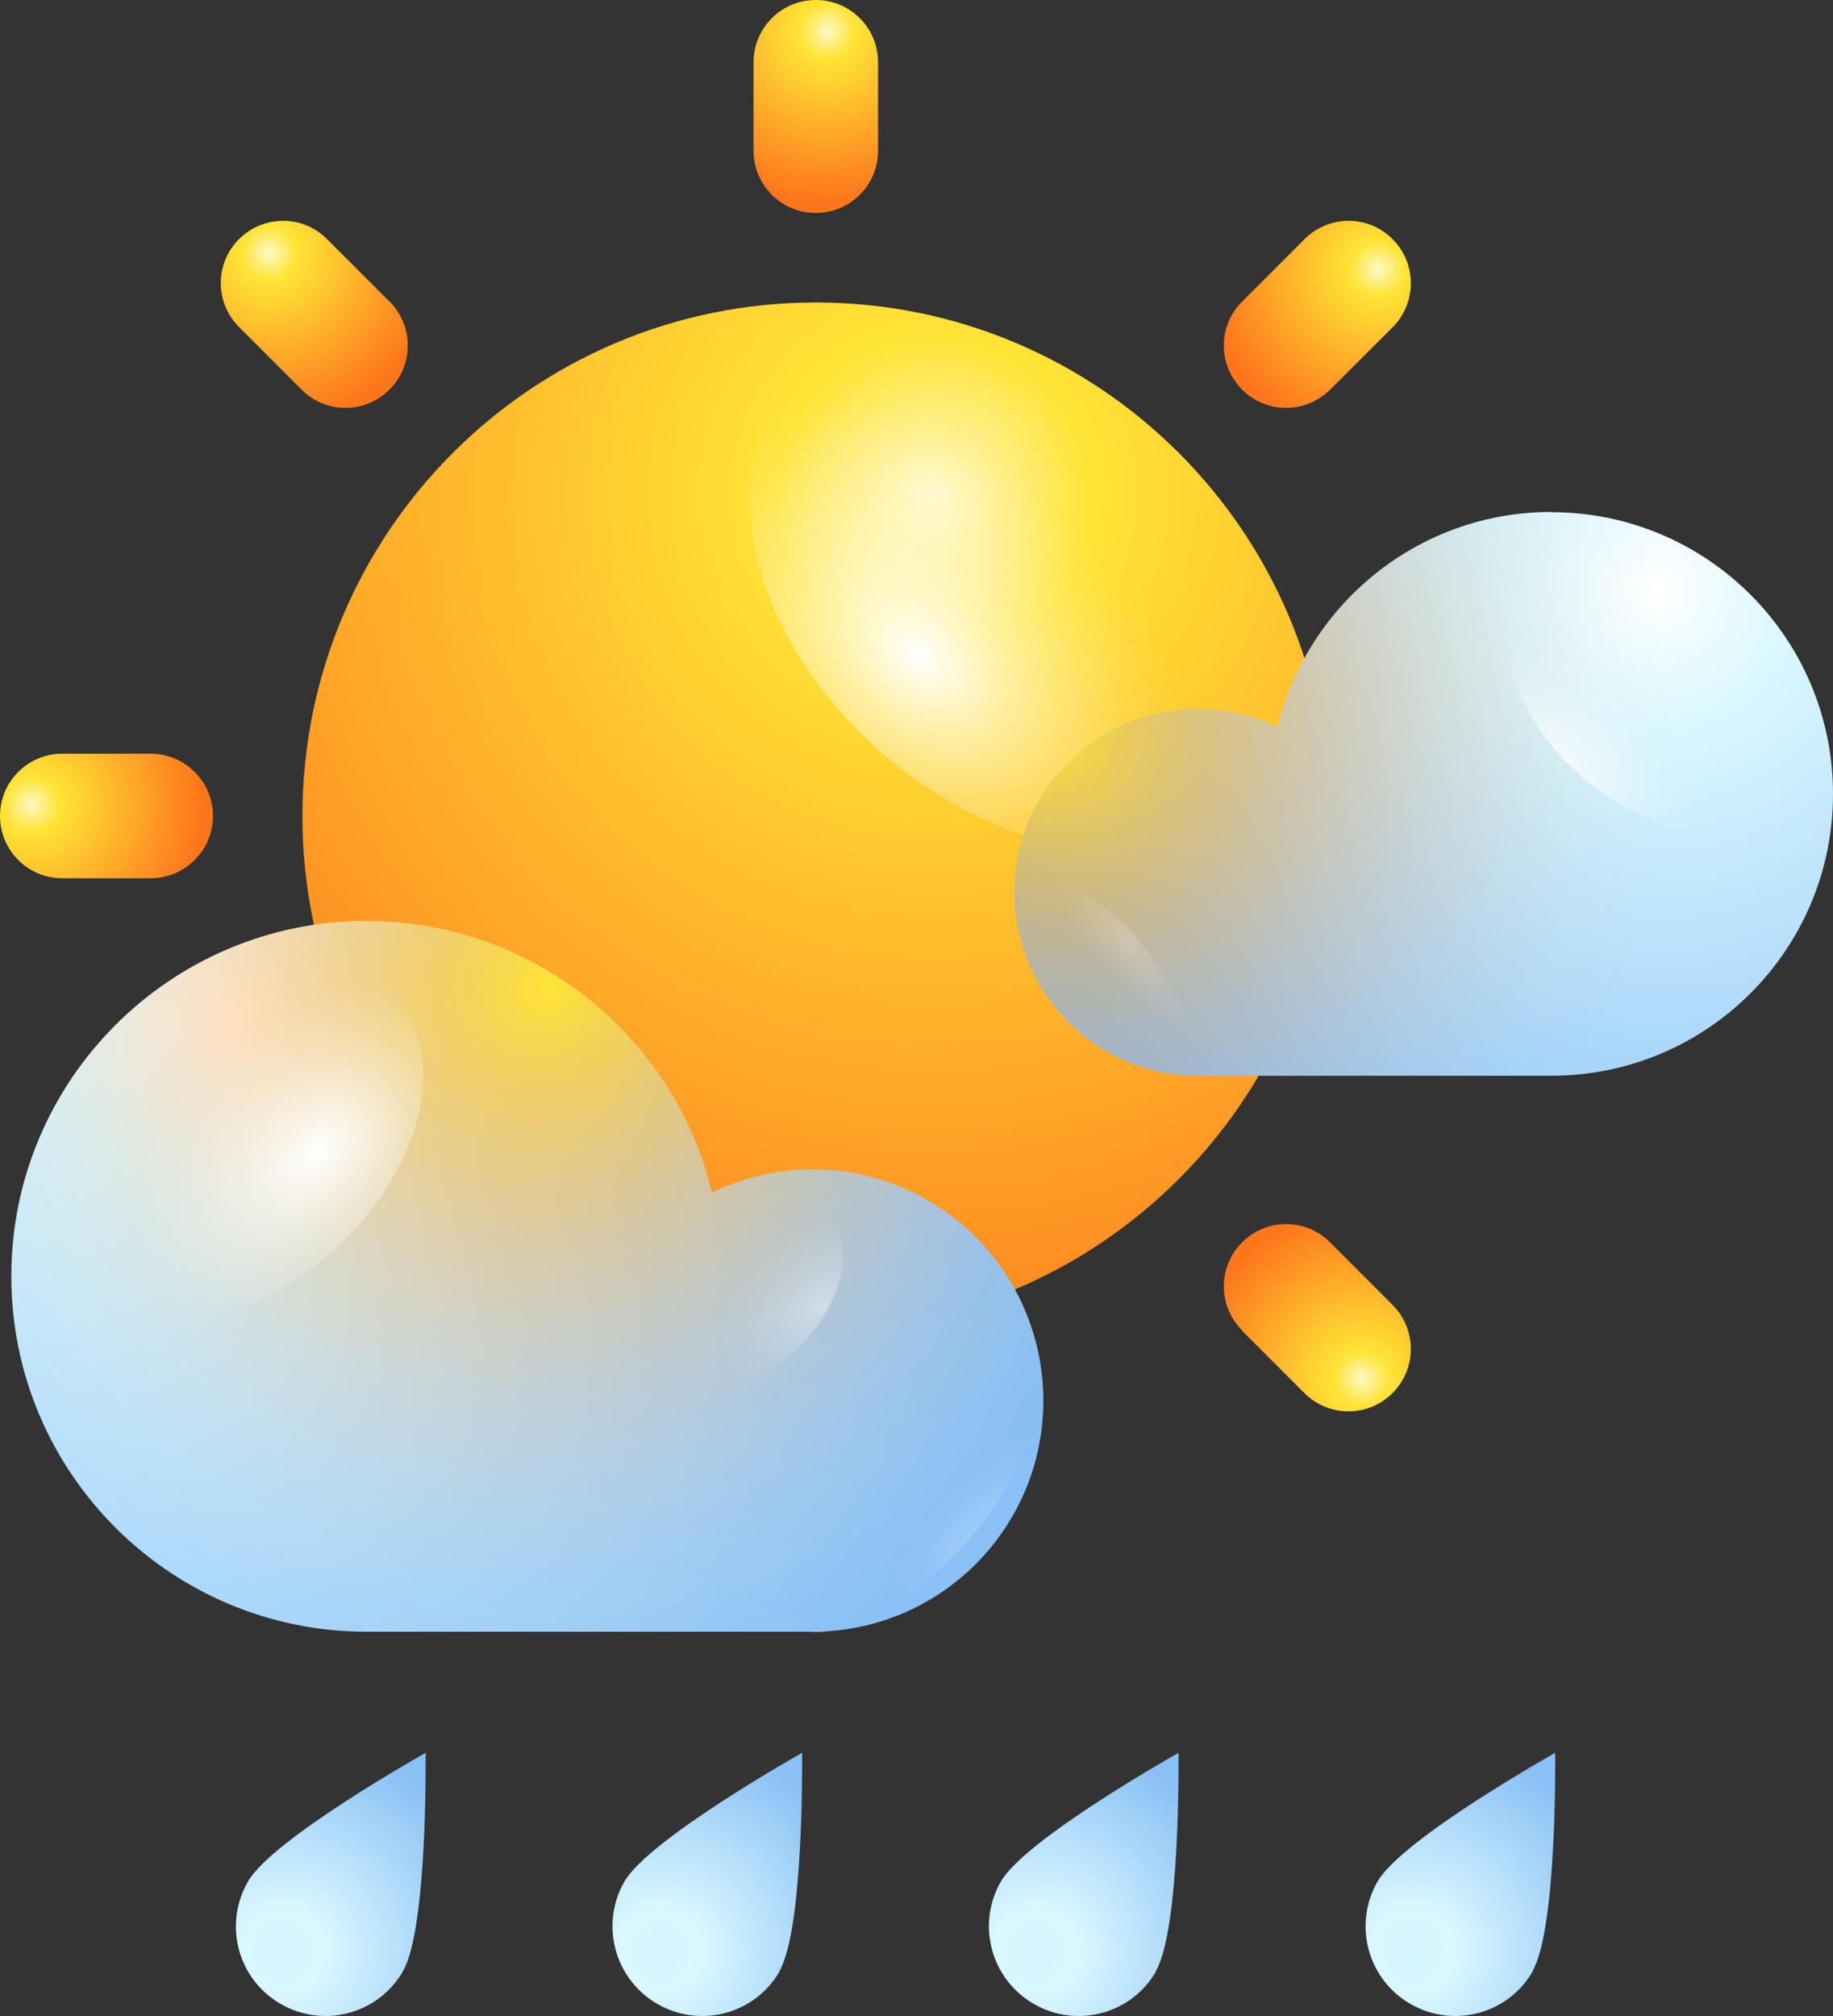 <?xml version="1.0" encoding="UTF-8"?>
<svg xmlns="http://www.w3.org/2000/svg" xmlns:xlink="http://www.w3.org/1999/xlink" viewBox="0 0 84.19 92.58">
  <rect x="0" y="0" width="84.19" height="92.58" fill="#333333" stroke="none"/>
  <defs>
    <style>
      .cls-1 {
        fill: url(#radial-gradient-10);
      }

      .cls-2 {
        fill: url(#radial-gradient-24);
      }

      .cls-2, .cls-3, .cls-4, .cls-5, .cls-6, .cls-7, .cls-8, .cls-9, .cls-10, .cls-11, .cls-12, .cls-13 {
        mix-blend-mode: overlay;
      }

      .cls-3 {
        fill: url(#radial-gradient-20);
      }

      .cls-4 {
        fill: url(#radial-gradient-2);
      }

      .cls-14 {
        fill: url(#radial-gradient-9);
      }

      .cls-5 {
        fill: url(#radial-gradient-14);
      }

      .cls-5, .cls-9, .cls-12 {
        opacity: .4;
      }

      .cls-6 {
        fill: url(#radial-gradient-22);
      }

      .cls-15 {
        fill: url(#radial-gradient-16);
      }

      .cls-16 {
        fill: url(#radial-gradient-5);
      }

      .cls-17 {
        fill: url(#radial-gradient);
      }

      .cls-18 {
        fill: url(#radial-gradient-3);
      }

      .cls-19 {
        isolation: isolate;
      }

      .cls-20 {
        fill: url(#radial-gradient-11);
      }

      .cls-21 {
        fill: url(#radial-gradient-8);
      }

      .cls-22 {
        fill: url(#radial-gradient-23);
      }

      .cls-23 {
        fill: url(#radial-gradient-21);
      }

      .cls-24 {
        fill: url(#radial-gradient-4);
      }

      .cls-7 {
        fill: url(#Degradado_sin_nombre_34-3);
      }

      .cls-7, .cls-11 {
        opacity: .2;
      }

      .cls-25 {
        fill: url(#radial-gradient-25);
      }

      .cls-26 {
        fill: url(#radial-gradient-12);
      }

      .cls-27 {
        fill: url(#radial-gradient-19);
      }

      .cls-8 {
        fill: url(#radial-gradient-26);
      }

      .cls-28 {
        fill: url(#radial-gradient-15);
      }

      .cls-9 {
        fill: url(#Degradado_sin_nombre_34);
      }

      .cls-10 {
        fill: url(#radial-gradient-17);
      }

      .cls-11 {
        fill: url(#Degradado_sin_nombre_34-2);
      }

      .cls-29 {
        fill: url(#radial-gradient-6);
      }

      .cls-30 {
        fill: url(#radial-gradient-7);
      }

      .cls-12 {
        fill: url(#radial-gradient-18);
      }

      .cls-13 {
        fill: url(#radial-gradient-13);
      }
    </style>
    <radialGradient id="radial-gradient" cx="131.61" cy="22.68" fx="131.61" fy="22.68" r="44.76" gradientTransform="translate(174.48) rotate(-180) scale(1 -1)" gradientUnits="userSpaceOnUse">
      <stop offset="0" stop-color="#fff8c7"/>
      <stop offset=".16" stop-color="#ffe436"/>
      <stop offset="1" stop-color="#fe761c"/>
    </radialGradient>
    <radialGradient id="radial-gradient-2" cx="1371.07" cy="-2040.82" fx="1371.07" fy="-2040.82" r="6.72" gradientTransform="translate(-2105.97 -4233.16) rotate(126.03) scale(1.43 2.08) skewX(-4.38)" gradientUnits="userSpaceOnUse">
      <stop offset="0" stop-color="#fff"/>
      <stop offset=".1" stop-color="#fff" stop-opacity=".85"/>
      <stop offset=".29" stop-color="#fff" stop-opacity=".59"/>
      <stop offset=".47" stop-color="#fff" stop-opacity=".38"/>
      <stop offset=".63" stop-color="#fff" stop-opacity=".22"/>
      <stop offset=".78" stop-color="#fff" stop-opacity=".1"/>
      <stop offset=".91" stop-color="#fff" stop-opacity=".03"/>
      <stop offset="1" stop-color="#fff" stop-opacity="0"/>
    </radialGradient>
    <radialGradient id="Degradado_sin_nombre_34" data-name="Degradado sin nombre 34" cx="-2803.58" cy="2440.27" fx="-2803.58" fy="2440.27" r="6.48" gradientTransform="translate(-3802.46 -1258.84) rotate(-136.79) scale(1.61 .68) skewX(11.83)" gradientUnits="userSpaceOnUse">
      <stop offset="0" stop-color="#fff"/>
      <stop offset=".1" stop-color="#fff" stop-opacity=".85"/>
      <stop offset=".29" stop-color="#fff" stop-opacity=".59"/>
      <stop offset=".47" stop-color="#fff" stop-opacity=".38"/>
      <stop offset=".63" stop-color="#fff" stop-opacity=".22"/>
      <stop offset=".78" stop-color="#fff" stop-opacity=".1"/>
      <stop offset=".91" stop-color="#fff" stop-opacity=".03"/>
      <stop offset="1" stop-color="#fff" stop-opacity="0"/>
    </radialGradient>
    <radialGradient id="radial-gradient-3" cx="37.99" cy="1.44" fx="37.99" fy="1.44" r="7.79" gradientTransform="matrix(1,0,0,1,0,0)" xlink:href="#radial-gradient"/>
    <radialGradient id="radial-gradient-4" cx="364.96" cy="-379.21" fx="364.96" fy="-379.21" r="7.79" gradientTransform="translate(22.44 537.83) rotate(-45)" xlink:href="#radial-gradient"/>
    <radialGradient id="radial-gradient-5" cx="865.24" cy="-417.35" fx="865.24" fy="-417.35" r="7.79" gradientTransform="translate(418.8 902.19) rotate(-90)" xlink:href="#radial-gradient"/>
    <radialGradient id="radial-gradient-6" cx="1246.05" cy="-90.38" fx="1246.05" fy="-90.38" r="7.79" gradientTransform="translate(956.62 879.75) rotate(-135)" xlink:href="#radial-gradient"/>
    <radialGradient id="radial-gradient-7" cx="1284.03" cy="409.9" fx="1284.03" fy="409.9" r="7.79" gradientTransform="translate(1320.98 483.39) rotate(-180)" xlink:href="#radial-gradient"/>
    <radialGradient id="radial-gradient-8" cx="957.23" cy="790.71" fx="957.23" fy="790.71" r="7.79" gradientTransform="translate(1298.54 -54.43) rotate(135)" xlink:href="#radial-gradient"/>
    <radialGradient id="radial-gradient-9" cx="456.78" cy="828.69" fx="456.78" fy="828.69" r="7.79" gradientTransform="translate(902.19 -418.79) rotate(90)" xlink:href="#radial-gradient"/>
    <radialGradient id="radial-gradient-10" cx="76.13" cy="501.89" fx="76.13" fy="501.89" r="7.79" gradientTransform="translate(364.36 -396.36) rotate(45)" xlink:href="#radial-gradient"/>
    <radialGradient id="radial-gradient-11" cx="1623.27" cy="46.78" fx="1623.27" fy="46.78" r="40.51" gradientTransform="translate(1633.99) rotate(-180) scale(1 -1)" gradientUnits="userSpaceOnUse">
      <stop offset="0" stop-color="#fff"/>
      <stop offset=".2" stop-color="#d9f7ff"/>
      <stop offset="1" stop-color="#89c0f5"/>
    </radialGradient>
    <radialGradient id="radial-gradient-12" cx="25.22" cy="45.31" fx="25.22" fy="45.31" r="40.53" gradientUnits="userSpaceOnUse">
      <stop offset="0" stop-color="#ffe436"/>
      <stop offset=".08" stop-color="#fece30" stop-opacity=".81"/>
      <stop offset=".18" stop-color="#feb72b" stop-opacity=".6"/>
      <stop offset=".28" stop-color="#fea326" stop-opacity=".41"/>
      <stop offset=".38" stop-color="#fe9322" stop-opacity=".26"/>
      <stop offset=".48" stop-color="#fe861f" stop-opacity=".15"/>
      <stop offset=".58" stop-color="#fe7d1d" stop-opacity=".07"/>
      <stop offset=".68" stop-color="#fe771c" stop-opacity=".02"/>
      <stop offset=".77" stop-color="#fe761c" stop-opacity="0"/>
    </radialGradient>
    <radialGradient id="radial-gradient-13" cx="687.73" cy="-2660.53" fx="687.73" fy="-2660.53" r="4.75" gradientTransform="translate(3739.96 -4233.16) rotate(53.97) scale(1.43 -2.08) skewX(-4.38)" xlink:href="#radial-gradient-2"/>
    <radialGradient id="radial-gradient-14" cx="701.76" cy="-2653.49" fx="701.76" fy="-2653.49" r="2.61" gradientTransform="translate(3739.96 -4233.16) rotate(53.97) scale(1.43 -2.08) skewX(-4.38)" xlink:href="#radial-gradient-2"/>
    <radialGradient id="Degradado_sin_nombre_34-2" data-name="Degradado sin nombre 34" cx="1753.02" cy="184.84" fx="1753.02" fy="184.84" r="2.73" gradientTransform="translate(1538.23 533.92) rotate(-146.99) scale(.84 -2.3) skewX(11.81)" xlink:href="#Degradado_sin_nombre_34"/>
    <radialGradient id="radial-gradient-15" cx="-815.26" cy="27.06" fx="-815.26" fy="27.06" r="32.13" gradientTransform="translate(891.36)" xlink:href="#radial-gradient-11"/>
    <radialGradient id="radial-gradient-16" cx="48.22" cy="33.65" fx="48.22" fy="33.65" r="37.37" xlink:href="#radial-gradient-12"/>
    <radialGradient id="radial-gradient-17" cx="1754.5" cy="-1707.07" fx="1754.5" fy="-1707.07" r="3.77" gradientTransform="translate(-1214.61 -4233.16) rotate(126.03) scale(1.43 2.08) skewX(-4.38)" xlink:href="#radial-gradient-2"/>
    <radialGradient id="radial-gradient-18" cx="1765.63" cy="-1701.48" fx="1765.63" fy="-1701.48" r="2.07" gradientTransform="translate(-1214.61 -4233.16) rotate(126.03) scale(1.43 2.08) skewX(-4.38)" xlink:href="#radial-gradient-2"/>
    <radialGradient id="Degradado_sin_nombre_34-3" data-name="Degradado sin nombre 34" cx="-1045.58" cy="-359.03" fx="-1045.58" fy="-359.03" r="2.17" gradientTransform="translate(1291.02 222.86) rotate(-33.01) scale(.84 2.3) skewX(11.81)" xlink:href="#Degradado_sin_nombre_34"/>
    <radialGradient id="radial-gradient-19" cx="-153.34" cy="50.94" fx="-153.34" fy="50.94" r="9.89" gradientTransform="translate(171.27 122.14) rotate(30)" gradientUnits="userSpaceOnUse">
      <stop offset="0" stop-color="#d4f6ff"/>
      <stop offset=".2" stop-color="#d9f7ff"/>
      <stop offset="1" stop-color="#89c0f5"/>
    </radialGradient>
    <radialGradient id="radial-gradient-20" cx="1472.03" cy="-1969.53" fx="1472.03" fy="-1969.53" r="1.55" gradientTransform="translate(464.38 -4596.66) rotate(156.04) scale(1.43 2.08) skewX(-4.38)" xlink:href="#radial-gradient-2"/>
    <radialGradient id="radial-gradient-21" cx="-138.36" cy="42.29" fx="-138.36" fy="42.29" r="9.89" xlink:href="#radial-gradient-19"/>
    <radialGradient id="radial-gradient-22" cx="1460.7" cy="-1972.91" fx="1460.7" fy="-1972.91" r="1.55" gradientTransform="translate(464.38 -4596.66) rotate(156.04) scale(1.43 2.08) skewX(-4.38)" xlink:href="#radial-gradient-2"/>
    <radialGradient id="radial-gradient-23" cx="-123.38" cy="33.64" fx="-123.38" fy="33.64" r="9.89" xlink:href="#radial-gradient-19"/>
    <radialGradient id="radial-gradient-24" cx="1449.36" cy="-1976.28" fx="1449.36" fy="-1976.28" r="1.55" gradientTransform="translate(464.38 -4596.66) rotate(156.04) scale(1.43 2.08) skewX(-4.38)" xlink:href="#radial-gradient-2"/>
    <radialGradient id="radial-gradient-25" cx="-108.4" cy="24.99" fx="-108.4" fy="24.99" r="9.89" xlink:href="#radial-gradient-19"/>
    <radialGradient id="radial-gradient-26" cx="1438.02" cy="-1979.66" fx="1438.02" fy="-1979.66" r="1.55" gradientTransform="translate(464.38 -4596.66) rotate(156.04) scale(1.43 2.08) skewX(-4.38)" xlink:href="#radial-gradient-2"/>
  </defs>
  <g class="cls-19">
    <g id="Layer_2">
      <g id="OBJECTS">
        <g>
          <g>
            <g>
              <path class="cls-17" d="M13.89,37.47c0,13.02,10.56,23.58,23.58,23.58s23.58-10.56,23.58-23.58-10.56-23.58-23.58-23.58-23.58,10.56-23.58,23.58Z"/>
              <g>
                <path class="cls-4" d="M41.06,35.04c-6.01-4.87-8.35-12.29-5.24-16.57,3.11-4.28,10.51-3.8,16.52,1.07,6,4.87,8.35,12.29,5.24,16.57-3.12,4.28-10.51,3.8-16.51-1.07Z"/>
                <path class="cls-9" d="M16.63,42.68c.8-2.61,4.84-1.53,9.04,2.41,4.2,3.94,6.95,9.25,6.16,11.86-.79,2.61-4.84,1.53-9.04-2.41-4.19-3.94-6.95-9.25-6.16-11.86Z"/>
              </g>
              <path class="cls-18" d="M40.33,6.92c0,1.58-1.28,2.86-2.86,2.86h0c-1.58,0-2.86-1.28-2.86-2.86V2.86c0-1.58,1.28-2.86,2.86-2.86h0c1.58,0,2.86,1.28,2.86,2.86v4.06Z"/>
              <path class="cls-24" d="M17.89,13.84c1.12,1.12,1.12,2.93,0,4.05h0c-1.12,1.12-2.93,1.12-4.04,0l-2.87-2.87c-1.12-1.12-1.12-2.93,0-4.04h0c1.12-1.12,2.93-1.12,4.04,0l2.87,2.87Z"/>
              <path class="cls-16" d="M6.92,34.61c1.58,0,2.86,1.28,2.86,2.86h0c0,1.58-1.28,2.86-2.86,2.86H2.86c-1.58,0-2.86-1.28-2.86-2.86h0c0-1.58,1.28-2.86,2.86-2.86h4.06Z"/>
              <path class="cls-29" d="M13.84,57.05c1.12-1.12,2.93-1.12,4.04,0h0c1.12,1.12,1.12,2.93,0,4.04l-2.87,2.87c-1.12,1.12-2.93,1.12-4.04,0h0c-1.12-1.12-1.12-2.93,0-4.05l2.87-2.87Z"/>
              <path class="cls-30" d="M34.61,68.02c0-1.58,1.28-2.86,2.86-2.86h0c1.58,0,2.86,1.28,2.86,2.86v4.06c0,1.58-1.28,2.86-2.86,2.86h0c-1.58,0-2.86-1.28-2.86-2.86v-4.06Z"/>
              <path class="cls-21" d="M57.05,61.09c-1.12-1.12-1.12-2.93,0-4.04h0c1.12-1.12,2.93-1.12,4.04,0l2.87,2.87c1.12,1.12,1.12,2.93,0,4.05h0c-1.12,1.12-2.93,1.12-4.05,0l-2.87-2.87Z"/>
              <path class="cls-14" d="M68.02,40.33c-1.58,0-2.86-1.28-2.86-2.86h0c0-1.58,1.28-2.86,2.86-2.86h4.06c1.58,0,2.86,1.28,2.86,2.86h0c0,1.58-1.28,2.86-2.86,2.86h-4.06Z"/>
              <path class="cls-1" d="M61.09,17.89c-1.12,1.12-2.93,1.12-4.04,0h0c-1.12-1.12-1.12-2.93,0-4.04l2.87-2.87c1.12-1.12,2.93-1.12,4.04,0h0c1.12,1.12,1.12,2.93,0,4.05l-2.87,2.87Z"/>
            </g>
            <g>
              <path class="cls-20" d="M16.84,42.3c7.68,0,14.13,5.32,15.86,12.47,1.4-.68,2.96-1.07,4.61-1.07,5.86,0,10.61,4.75,10.61,10.62s-4.75,10.61-10.61,10.61h-20.47c-9.01,0-16.32-7.31-16.32-16.32s7.31-16.32,16.32-16.32Z"/>
              <path class="cls-26" d="M16.84,42.3c7.68,0,14.13,5.32,15.86,12.47,1.4-.68,2.96-1.07,4.61-1.07,5.86,0,10.61,4.75,10.61,10.62s-4.75,10.61-10.61,10.61h-20.47c-9.01,0-16.32-7.31-16.32-16.32s7.31-16.32,16.32-16.32Z"/>
              <path class="cls-13" d="M14.75,57.9c4.25-3.45,5.91-8.7,3.71-11.72-2.2-3.03-7.44-2.69-11.69.75-4.25,3.45-5.9,8.7-3.7,11.72,2.2,3.03,7.44,2.69,11.68-.75Z"/>
              <path class="cls-5" d="M36.13,62.37c2.33-1.9,3.25-4.78,2.04-6.44-1.21-1.67-4.09-1.48-6.42.41-2.33,1.89-3.24,4.78-2.04,6.44,1.21,1.67,4.09,1.48,6.42-.41Z"/>
              <path class="cls-11" d="M41.31,66.5c2.57-2.6,5.22-3.61,5.93-2.27.7,1.34-.81,4.54-3.37,7.14-2.57,2.6-5.22,3.61-5.93,2.27-.7-1.34.81-4.54,3.37-7.14Z"/>
            </g>
            <g>
              <path class="cls-28" d="M71.25,23.51c-6.09,0-11.2,4.22-12.57,9.89-1.11-.54-2.35-.84-3.66-.84-4.65,0-8.42,3.77-8.42,8.42s3.77,8.42,8.42,8.42h16.23c7.15,0,12.94-5.79,12.94-12.94s-5.79-12.94-12.94-12.94Z"/>
              <path class="cls-15" d="M71.25,23.51c-6.09,0-11.2,4.22-12.57,9.89-1.11-.54-2.35-.84-3.66-.84-4.65,0-8.42,3.77-8.42,8.42s3.77,8.42,8.42,8.42h16.23c7.15,0,12.94-5.79,12.94-12.94s-5.79-12.94-12.94-12.94Z"/>
              <path class="cls-10" d="M72.91,35.88c-3.37-2.73-4.68-6.9-2.94-9.3,1.75-2.4,5.89-2.13,9.27.6,3.37,2.73,4.68,6.9,2.94,9.3-1.75,2.4-5.9,2.13-9.27-.6Z"/>
              <path class="cls-12" d="M55.95,39.43c-1.85-1.5-2.57-3.79-1.62-5.11.96-1.32,3.24-1.17,5.09.33,1.85,1.5,2.57,3.79,1.62,5.11-.96,1.32-3.24,1.17-5.09-.33Z"/>
              <path class="cls-7" d="M51.85,42.7c-2.04-2.06-4.14-2.87-4.7-1.8-.56,1.06.64,3.6,2.67,5.66,2.04,2.06,4.14,2.86,4.7,1.8.56-1.07-.64-3.6-2.67-5.66Z"/>
            </g>
          </g>
          <g>
            <g>
              <path class="cls-27" d="M18.51,90.52c-1.14,1.97-3.65,2.64-5.62,1.5-1.97-1.13-2.64-3.65-1.5-5.62,1.13-1.97,8.16-5.91,8.16-5.91,0,0,.1,8.05-1.04,10.02Z"/>
              <path class="cls-3" d="M11.51,89.84c-.64-1.66-.25-3.42.87-3.91,1.12-.5,2.54.45,3.18,2.12.64,1.67.25,3.42-.87,3.91-1.12.5-2.54-.45-3.18-2.12Z"/>
            </g>
            <g>
              <path class="cls-23" d="M35.81,90.52c-1.13,1.97-3.65,2.64-5.62,1.5s-2.64-3.65-1.51-5.62c1.14-1.97,8.16-5.91,8.16-5.91,0,0,.1,8.05-1.04,10.02Z"/>
              <path class="cls-6" d="M28.81,89.84c-.64-1.66-.25-3.42.87-3.91,1.12-.5,2.54.45,3.17,2.12.64,1.67.25,3.42-.87,3.91-1.12.5-2.54-.45-3.17-2.12Z"/>
            </g>
            <g>
              <path class="cls-22" d="M53.1,90.52c-1.13,1.97-3.65,2.64-5.62,1.5s-2.64-3.65-1.51-5.62c1.14-1.97,8.16-5.91,8.16-5.91,0,0,.1,8.05-1.04,10.02Z"/>
              <path class="cls-2" d="M46.1,89.84c-.64-1.66-.25-3.42.87-3.91,1.12-.5,2.54.45,3.17,2.12.64,1.67.25,3.42-.87,3.91-1.12.5-2.54-.45-3.17-2.12Z"/>
            </g>
            <g>
              <path class="cls-25" d="M70.4,90.52c-1.13,1.97-3.65,2.64-5.62,1.5-1.97-1.13-2.64-3.65-1.51-5.62,1.14-1.97,8.16-5.91,8.16-5.91,0,0,.1,8.05-1.04,10.02Z"/>
              <path class="cls-8" d="M63.4,89.84c-.64-1.66-.25-3.42.87-3.91,1.12-.5,2.54.45,3.17,2.12.64,1.67.25,3.42-.87,3.91-1.12.5-2.54-.45-3.17-2.12Z"/>
            </g>
          </g>
        </g>
      </g>
    </g>
  </g>
</svg>